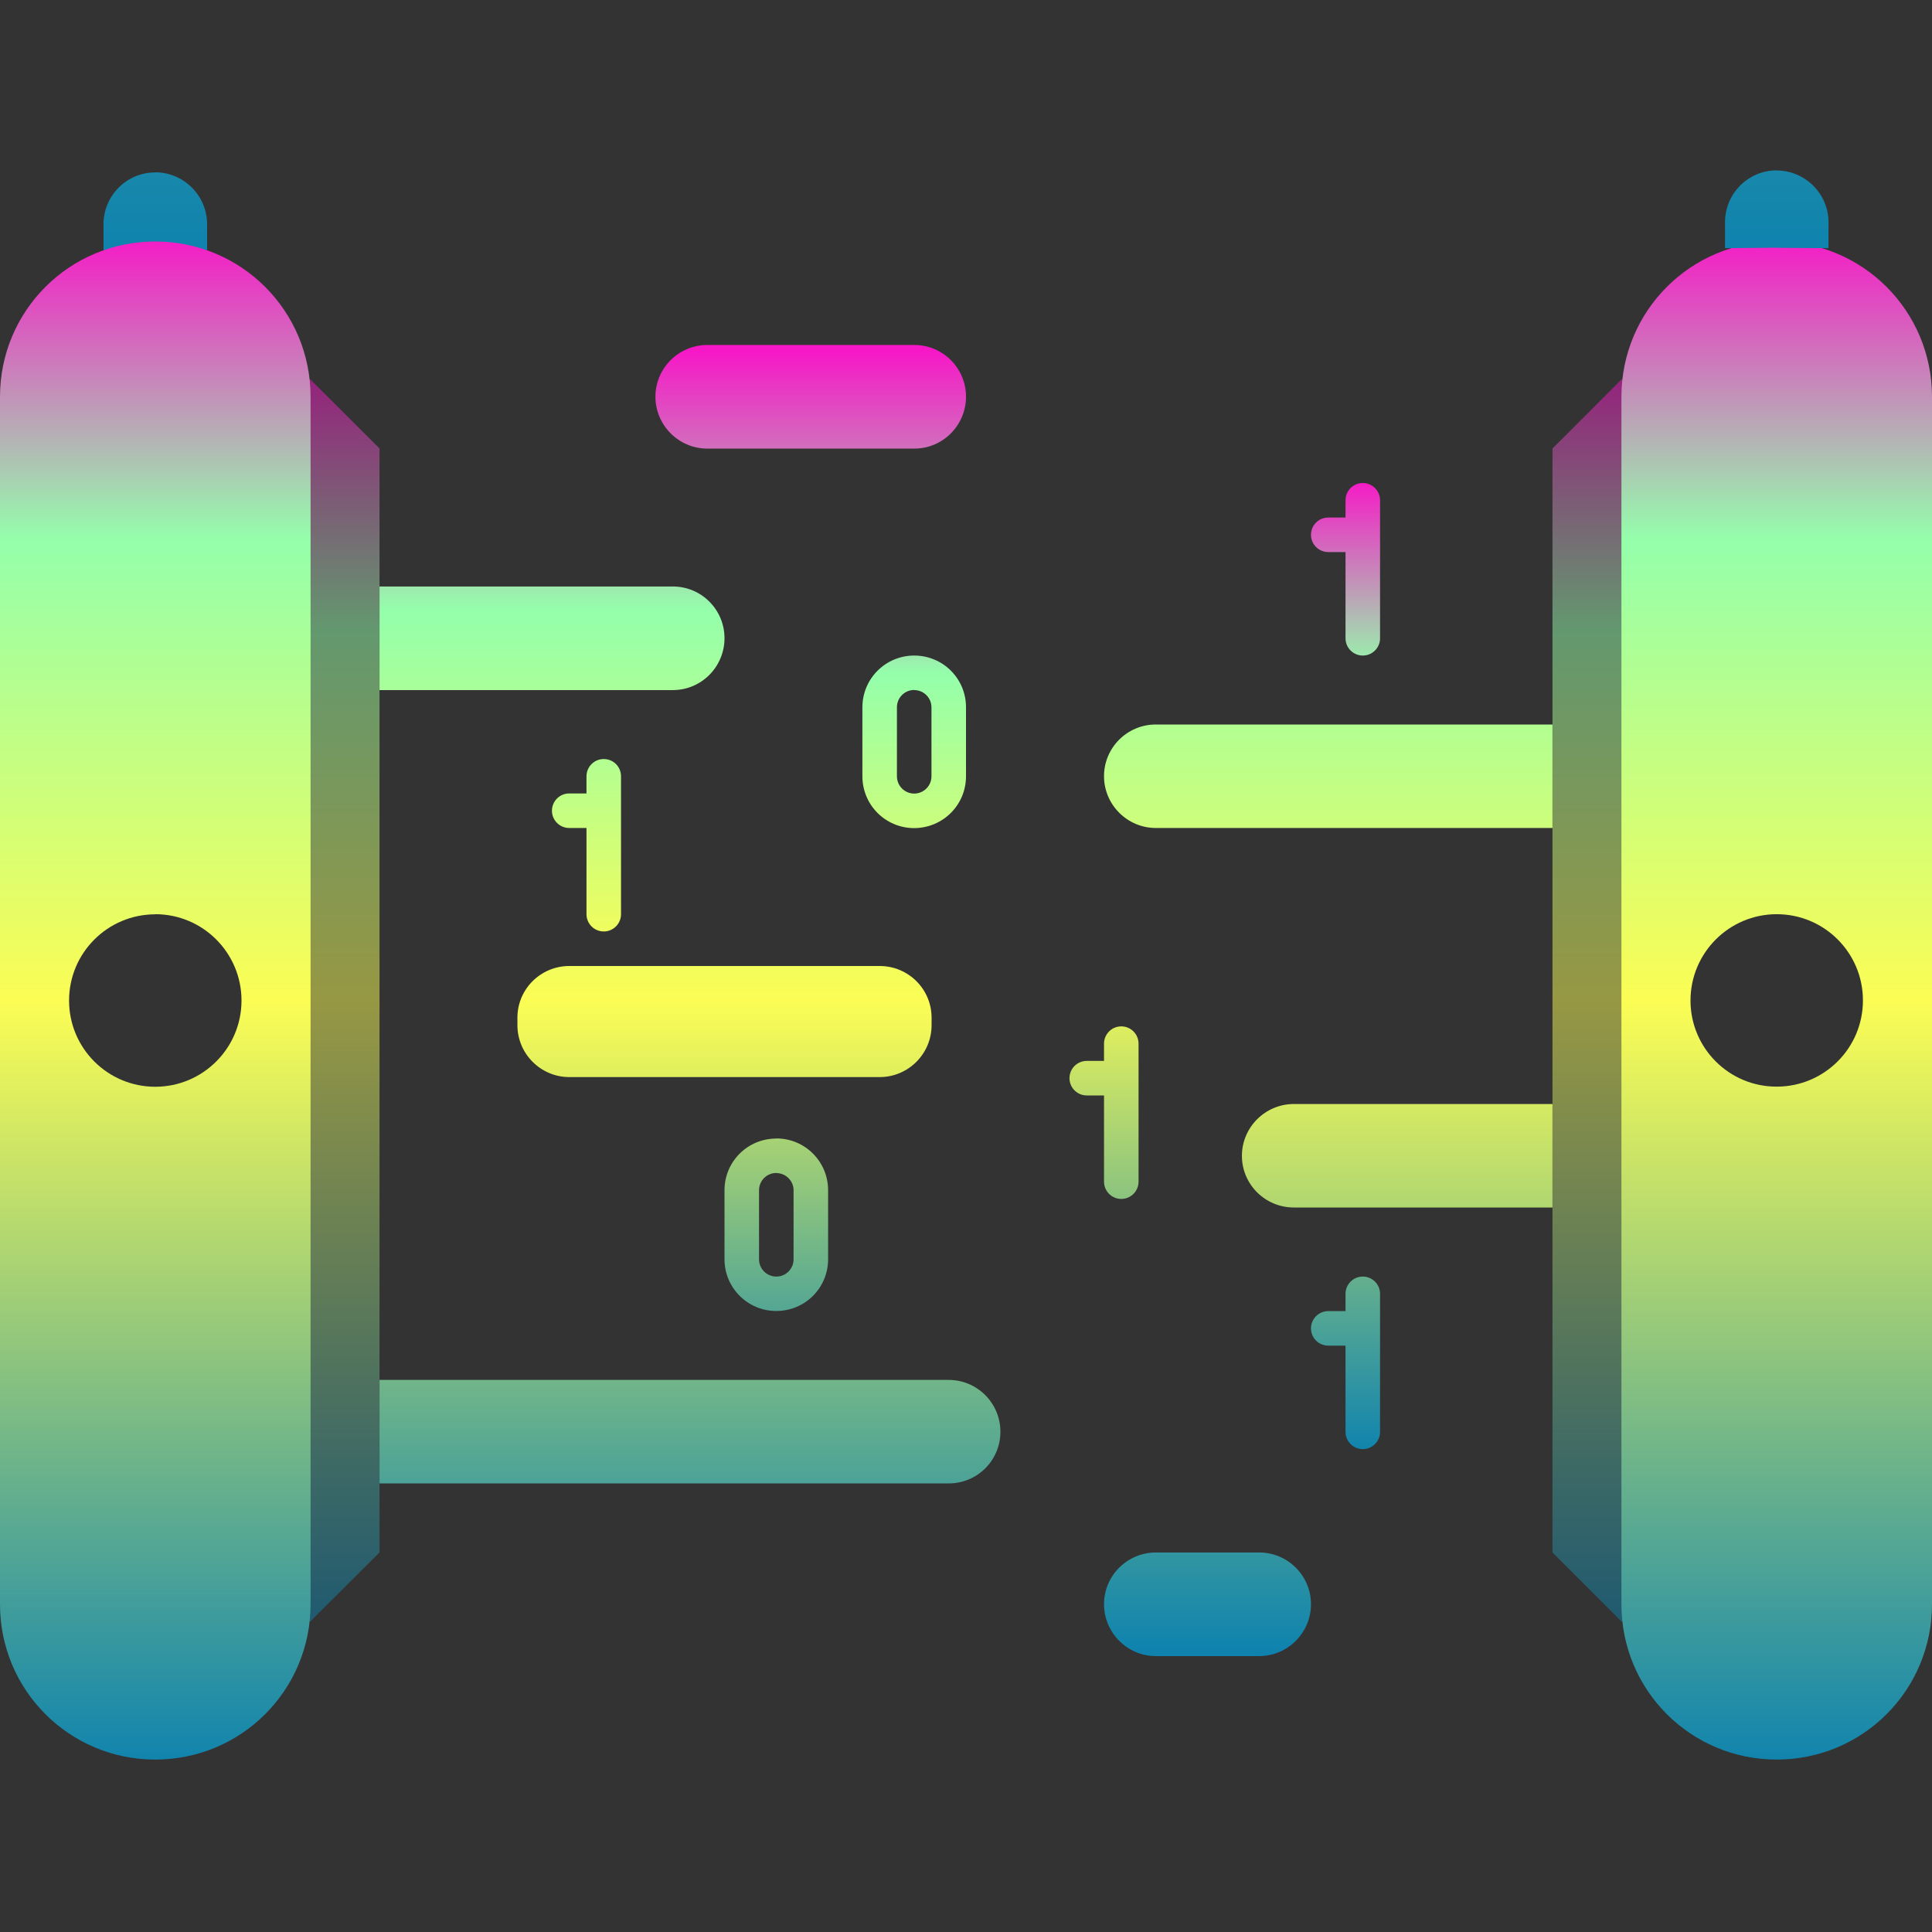 <?xml version="1.0" encoding="UTF-8" standalone="no"?>
<svg
   height="16"
   viewBox="0 0 16 16"
   width="16"
   version="1.1"
   id="svg46"
   xmlns:xlink="http://www.w3.org/1999/xlink"
   xmlns="http://www.w3.org/2000/svg"
   xmlns:svg="http://www.w3.org/2000/svg"
   xmlns:rdf="http://www.w3.org/1999/02/22-rdf-syntax-ns#"
   xmlns:cc="http://creativecommons.org/ns#"
   xmlns:dc="http://purl.org/dc/elements/1.1/">
  <rect x="0" y="0" width="16" height="16" fill="#333333" stroke="none"/>
  <defs>
    <style id="current-color-scheme" type="text/css">
      .ColorScheme-Text { color: #0abdc6; } .ColorScheme-Highlight { color:#5294e2; }
    </style>
    <linearGradient id="arrongin" x1="0%" x2="0%" y1="0%" y2="100%">
      <stop offset="0%" style="stop-color:#dd9b44; stop-opacity:1"/>
      <stop offset="100%" style="stop-color:#ad6c16; stop-opacity:1"/>
    </linearGradient>
    <linearGradient id="aurora" x1="0%" x2="0%" y1="0%" y2="100%">
      <stop offset="0%" style="stop-color:#09D4DF; stop-opacity:1"/>
      <stop offset="100%" style="stop-color:#9269F4; stop-opacity:1"/>
    </linearGradient>
    <linearGradient id="cyberneon" x1="0%" x2="0%" y1="0%" y2="100%">
      <stop offset="0" style="stop-color:#0abdc6; stop-opacity:1"/>
      <stop offset="1" style="stop-color:#ea00d9; stop-opacity:1"/>
    </linearGradient>
    <linearGradient id="fitdance" x1="0%" x2="0%" y1="0%" y2="100%">
      <stop offset="0%" style="stop-color:#1AD6AB; stop-opacity:1"/>
      <stop offset="100%" style="stop-color:#329DB6; stop-opacity:1"/>
    </linearGradient>
    <linearGradient id="oomox" x1="0%" x2="0%" y1="0%" y2="100%">
      <stop offset="0%" style="stop-color:#0abdc6; stop-opacity:1"/>
      <stop offset="100%" style="stop-color:#b800ff; stop-opacity:1"/>
    </linearGradient>
    <linearGradient id="rainblue" x1="0%" x2="0%" y1="0%" y2="100%">
      <stop offset="0%" style="stop-color:#00F260; stop-opacity:1"/>
      <stop offset="100%" style="stop-color:#0575E6; stop-opacity:1"/>
    </linearGradient>
    <linearGradient id="sunrise" x1="0%" x2="0%" y1="0%" y2="100%">
      <stop offset="0%" style="stop-color: #FF8501; stop-opacity:1"/>
      <stop offset="100%" style="stop-color: #FFCB01; stop-opacity:1"/>
    </linearGradient>
    <linearGradient id="telinkrin" x1="0%" x2="0%" y1="0%" y2="100%">
      <stop offset="0%" style="stop-color: #b2ced6; stop-opacity:1"/>
      <stop offset="100%" style="stop-color: #6da5b7; stop-opacity:1"/>
    </linearGradient>
    <linearGradient id="60spsycho" x1="0%" x2="0%" y1="0%" y2="100%">
      <stop offset="0%" style="stop-color: #df5940; stop-opacity:1"/>
      <stop offset="25%" style="stop-color: #d8d15f; stop-opacity:1"/>
      <stop offset="50%" style="stop-color: #e9882a; stop-opacity:1"/>
      <stop offset="100%" style="stop-color: #279362; stop-opacity:1"/>
    </linearGradient>
    <linearGradient id="90ssummer" x1="0%" x2="0%" y1="0%" y2="100%">
      <stop offset="0%" style="stop-color: #f618c7; stop-opacity:1"/>
      <stop offset="20%" style="stop-color: #94ffab; stop-opacity:1"/>
      <stop offset="50%" style="stop-color: #fbfd54; stop-opacity:1"/>
      <stop offset="100%" style="stop-color: #0f83ae; stop-opacity:1"/>
    </linearGradient>
  </defs>
  <path
     id="path_lines"
     style="fill:url(#90ssummer);stroke-width:0.143"
     class="ColorScheme-Text"
     d="M 5.857 2.857 C 5.621 2.857 5.428 3.049 5.428 3.285 C 5.428 3.522 5.621 3.715 5.857 3.715 L 7.572 3.715 C 7.809 3.715 8 3.522 8 3.285 C 8 3.049 7.809 2.857 7.572 2.857 L 5.857 2.857 z M 3.143 4.857 L 3.143 5.715 L 5.572 5.715 C 5.809 5.715 6 5.522 6 5.285 C 6 5.049 5.809 4.857 5.572 4.857 L 3.143 4.857 z M 9.572 6 C 9.336 6 9.143 6.191 9.143 6.428 C 9.143 6.664 9.336 6.857 9.572 6.857 L 12.857 6.857 L 12.857 6 L 9.572 6 z M 4.715 8 C 4.478 8 4.285 8.191 4.285 8.428 L 4.285 8.49 C 4.285 8.727 4.478 8.92 4.715 8.92 L 7.285 8.92 C 7.522 8.92 7.715 8.727 7.715 8.49 L 7.715 8.428 C 7.715 8.191 7.522 8 7.285 8 L 4.715 8 z M 10.715 9.143 C 10.478 9.143 10.285 9.336 10.285 9.572 C 10.285 9.809 10.478 10 10.715 10 L 12.857 10 L 12.857 9.143 L 10.715 9.143 z M 3.143 11.428 L 3.143 12.285 L 7.857 12.285 C 8.094 12.285 8.285 12.094 8.285 11.857 C 8.285 11.621 8.094 11.428 7.857 11.428 L 3.143 11.428 z M 9.572 12.857 C 9.336 12.857 9.143 13.049 9.143 13.285 C 9.143 13.522 9.336 13.715 9.572 13.715 L 10.428 13.715 C 10.664 13.715 10.857 13.522 10.857 13.285 C 10.857 13.049 10.664 12.857 10.428 12.857 L 9.572 12.857 z " />
  <path
     d="M 2.286,3.143 H 2.571 L 3.143,3.714 V 12.856 L 2.571,13.427 H 2.286 Z m 0,0"
     id="path_left_shadow"
     class="ColorScheme-Text"
     style="opacity:0.5;fill:url(#90ssummer);stroke-width:0.143" />
  <path
     id="path_left_top_node"
     style="fill:url(#90ssummer);stroke-width:0.143"
     class="ColorScheme-Text"
     d="m 1.285,1.428 c -0.237,0 -0.428,0.193 -0.428,0.43 v 0.215 c 0.069,0 0.428,-0.004 0.428,-0.004 V -32 2.069 c 0,0 0.338,0.003 0.43,0.003 V 1.857 c 0,-0.237 -0.193,-0.43 -0.43,-0.43 z" />
  <path
     id="path_left_frame"
     class="ColorScheme-Text"
     d="M 1.286,2 C 0.574,2 0,2.574 0,3.286 v 10 c 0,0.712 0.574,1.286 1.286,1.286 0.712,0 1.286,-0.574 1.286,-1.286 V 3.286 c 0,-0.712 -0.574,-1.286 -1.286,-1.286 z m 0,5.571 C 1.68,7.571 2,7.891 2,8.286 2,8.68 1.68,9 1.286,9 c -0.395,0 -0.714,-0.32 -0.714,-0.714 0,-0.395 0.32,-0.714 0.714,-0.714 z"
     style="display:inline;fill:url(#90ssummer);stroke-width:0.143" />
  <path
     d="m 13.714,3.143 h -0.286 l -0.571,0.571 v 9.143 l 0.571,0.571 h 0.286 z m 0,0"
     id="path_right_shadow"
     class="ColorScheme-Text"
     style="fill:url(#90ssummer);stroke-width:0.143;opacity:0.5" />
  <path
     id="path_numbers"
     class="ColorScheme-Text"
     d="m 11.286,4 c -0.079,0 -0.143,0.064 -0.143,0.143 V 4.286 H 11 c -0.079,0 -0.143,0.064 -0.143,0.143 0,0.079 0.064,0.143 0.143,0.143 h 0.143 v 0.714 c 0,0.079 0.064,0.143 0.143,0.143 0.079,0 0.143,-0.064 0.143,-0.143 V 4.143 c 0,-0.079 -0.064,-0.143 -0.143,-0.143 z M 7.571,5.429 c -0.237,0 -0.429,0.191 -0.429,0.429 v 0.571 c 0,0.237 0.191,0.429 0.429,0.429 C 7.809,6.857 8,6.666 8,6.429 V 5.857 C 8,5.62 7.809,5.429 7.571,5.429 Z m 0,0.286 c 0.079,0 0.143,0.064 0.143,0.143 v 0.571 c 0,0.079 -0.064,0.143 -0.143,0.143 -0.079,0 -0.143,-0.064 -0.143,-0.143 V 5.857 c 0,-0.079 0.064,-0.143 0.143,-0.143 z M 5,6.286 c -0.079,0 -0.143,0.064 -0.143,0.143 V 6.571 H 4.714 c -0.079,0 -0.143,0.064 -0.143,0.143 0,0.079 0.064,0.143 0.143,0.143 h 0.143 v 0.714 c 0,0.079 0.064,0.143 0.143,0.143 0.079,0 0.143,-0.064 0.143,-0.143 V 6.429 C 5.143,6.349 5.079,6.286 5,6.286 Z m 4.286,2.214 c -0.079,0 -0.143,0.064 -0.143,0.143 V 8.786 H 9 c -0.079,0 -0.143,0.064 -0.143,0.143 0,0.079 0.064,0.143 0.143,0.143 h 0.143 v 0.714 c 0,0.079 0.064,0.143 0.143,0.143 0.079,0 0.143,-0.064 0.143,-0.143 v -1.143 c 0,-0.079 -0.064,-0.143 -0.143,-0.143 z M 6.429,9.429 C 6.191,9.429 6,9.62 6,9.857 v 0.571 c 0,0.237 0.191,0.429 0.429,0.429 0.238,0 0.429,-0.191 0.429,-0.429 V 9.857 c 0,-0.237 -0.191,-0.429 -0.429,-0.429 z m 0,0.286 c 0.079,0 0.143,0.064 0.143,0.143 v 0.571 c 0,0.079 -0.064,0.143 -0.143,0.143 -0.079,0 -0.143,-0.064 -0.143,-0.143 V 9.857 c 0,-0.079 0.064,-0.143 0.143,-0.143 z m 4.857,0.857 c -0.079,0 -0.143,0.064 -0.143,0.143 v 0.143 H 11 c -0.079,0 -0.143,0.064 -0.143,0.143 0,0.079 0.064,0.143 0.143,0.143 h 0.143 v 0.714 c 0,0.079 0.064,0.143 0.143,0.143 0.079,0 0.143,-0.064 0.143,-0.143 v -1.143 c 0,-0.079 -0.064,-0.143 -0.143,-0.143 z"
     style="fill:url(#90ssummer);stroke-width:0.143" />
  <path
     id="path_right_frame"
     class="ColorScheme-Text"
     d="m 14.714,2 c -0.712,0 -1.286,0.574 -1.286,1.286 v 10 c 0,0.712 0.574,1.286 1.286,1.286 C 15.426,14.572 16,13.998 16,13.286 V 3.286 C 16,2.574 15.426,2 14.714,2 Z m 0,5.571 c 0.395,0 0.714,0.32 0.714,0.714 0,0.395 -0.32,0.714 -0.714,0.714 C 14.32,9 14,8.68 14,8.286 14,7.891 14.32,7.571 14.714,7.571 Z"
     style="fill:url(#90ssummer);stroke-width:0.143" />
  <path
     id="path_right_top_node"
     style="fill:url(#90ssummer);stroke-width:0.143"
     class="ColorScheme-Text"
     d="m 14.713,1.411 c -0.236,0 -0.427,0.193 -0.427,0.429 v 0.215 c 0.069,0 0.427,-0.004 0.427,-0.004 V -32 2.052 c 0,0 0.338,0.003 0.43,0.003 V 1.841 c 0,-0.236 -0.193,-0.429 -0.43,-0.429 z" />
</svg>
